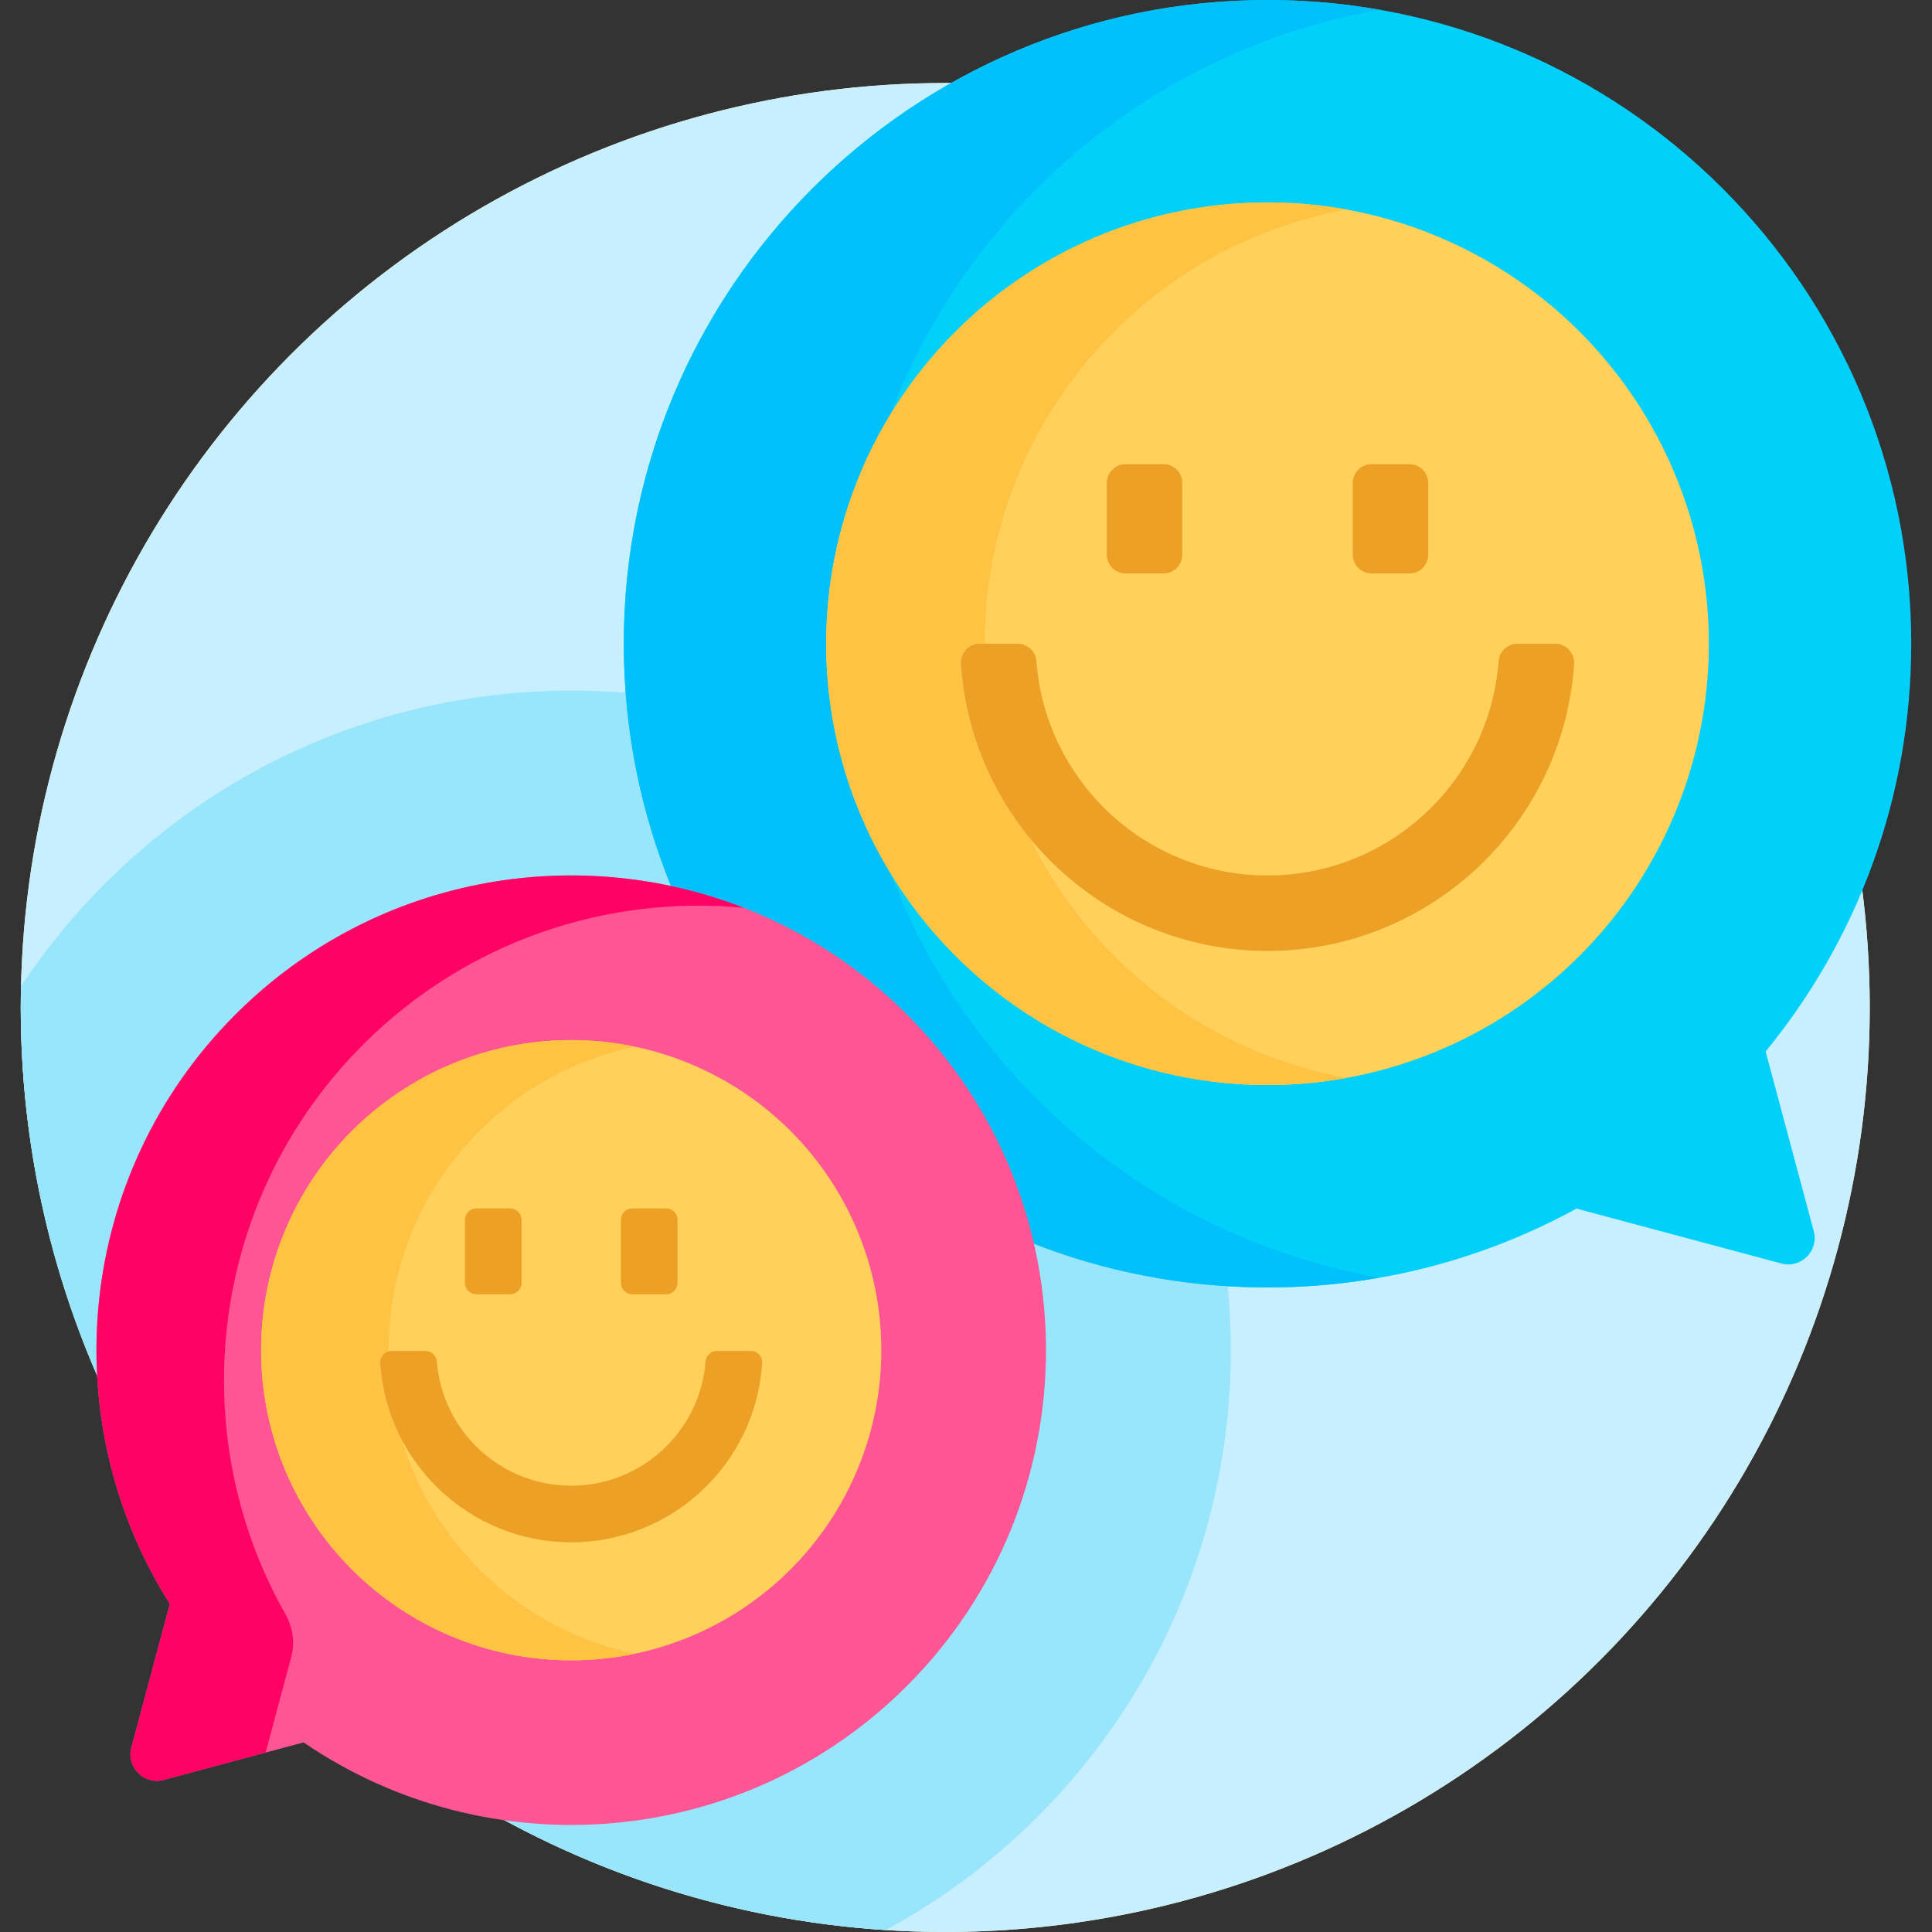 <svg id="Capa_1" enable-background="new 0 0 512 512" height="512" viewBox="0 0 512 512" width="512" xmlns="http://www.w3.org/2000/svg"><rect x="0" y="0" width="512" height="512" fill="#333333" stroke="none"/><g><g><circle cx="250.5" cy="267" fill="#fff0ad" r="245"/></g><g><circle cx="250.5" cy="267" fill="#c8effe" r="245"/></g><g fill="#99e6fc"><path d="m27.246 344.722c2.966-28.307 15.706-55.001 35.871-75.167 23.573-23.573 54.916-36.555 88.256-36.555 8.813 0 17.644.934 26.247 2.775l1.847.395-.711-1.75c-6.612-16.263-10.607-33.276-11.938-50.731-49.734-4.383-100.985 12.448-139.051 50.513-8.444 8.444-15.839 17.538-22.194 27.118-.044 1.889-.073 3.781-.073 5.68 0 35.779 7.684 69.758 21.469 100.397-.584-7.522-.515-15.114.277-22.675z"/><path d="m274.365 328.662-1.759-.686.422 1.84c9.675 42.218-2.806 85.681-33.386 116.261-23.572 23.572-54.914 36.554-88.25 36.554-6.833 0-13.592-.567-20.234-1.646 31.016 17.332 66.18 28.128 103.637 30.499 14.431-7.841 27.995-17.851 40.199-30.055 38.711-38.711 55.461-91.059 50.272-141.579-17.491-1.081-34.569-4.825-50.901-11.188z"/></g><path d="m467.91 278.654c24.115-29.423 38.59-67.05 38.59-108.06 0-94.217-76.378-170.594-170.594-170.594s-170.594 76.377-170.594 170.594c0 23.13 4.612 45.18 12.953 65.293 23.078 5.041 44.273 16.563 61.376 33.667 16.669 16.668 28.034 37.223 33.267 59.619 19.491 7.75 40.745 12.015 62.997 12.015 29.671 0 57.568-7.58 81.872-20.901l54.316 14.554c5.205 1.395 9.968-3.368 8.573-8.573z" fill="#01d0fb"/><path d="m235.965 231.369c-10.794-17.711-17.013-38.516-17.013-60.775s6.219-43.063 17.013-60.775c21.075-55.254 70.041-96.738 129.691-107.229-9.661-1.699-19.601-2.59-29.75-2.59-94.216 0-170.594 76.377-170.594 170.594 0 23.13 4.612 45.18 12.953 65.293 23.078 5.041 44.273 16.563 61.376 33.667 16.669 16.668 28.034 37.223 33.267 59.619 19.491 7.75 40.745 12.015 62.997 12.015 10.132 0 20.051-.904 29.697-2.599-59.625-10.506-108.568-51.982-129.637-107.22z" fill="#01c0fa"/><g><g><circle cx="335.906" cy="170.594" fill="#ffd15b" r="116.954"/></g><path d="m272.954 222.147c-10.464-12.755-17.146-28.725-18.287-46.188-.189-2.898 2.089-5.364 4.993-5.364h1.34c0-57.414 41.372-105.162 95.93-115.065-6.821-1.238-13.846-1.888-21.024-1.888-64.592 0-116.954 52.362-116.954 116.954s52.362 116.954 116.954 116.954c7.178 0 14.203-.65 21.024-1.888-36.975-6.714-67.887-30.811-83.976-63.515z" fill="#ffc344"/><g><g><path d="m335.906 252.008c-43.09 0-78.468-33.649-81.239-76.05-.189-2.898 2.089-5.364 4.993-5.364h10.024c2.598 0 4.785 1.988 4.977 4.579 2.35 31.734 28.921 56.835 61.245 56.835s58.896-25.101 61.246-56.835c.192-2.591 2.379-4.579 4.977-4.579h10.024c2.904 0 5.183 2.466 4.993 5.364-2.771 42.402-38.15 76.05-81.24 76.05z" fill="#eca026"/></g><g><g><path d="m308.312 151.979h-10c-2.761 0-5-2.239-5-5v-18.979c0-2.761 2.239-5 5-5h10c2.761 0 5 2.239 5 5v18.979c0 2.762-2.239 5-5 5z" fill="#eca026"/></g><g><path d="m373.5 151.979h-10c-2.761 0-5-2.239-5-5v-18.979c0-2.761 2.239-5 5-5h10c2.761 0 5 2.239 5 5v18.979c0 2.762-2.239 5-5 5z" fill="#eca026"/></g></g></g></g><g><path d="m240.348 268.847c-49.136-49.136-128.802-49.136-177.938 0-42.414 42.413-48.21 107.571-17.402 156.209l-10.198 38.06c-1.395 5.205 3.368 9.968 8.573 8.573l37.069-9.933c48.988 33.508 116.401 28.523 159.896-14.972 49.136-49.135 49.136-128.801 0-177.937z" fill="#fe5694"/></g><g><path d="m77.17 439.174c1.031-3.846.44-7.921-1.523-11.386-27.186-47.99-20.336-110.038 20.563-150.936 27.597-27.597 64.824-39.692 100.864-36.29-45.091-17.545-98.257-8.122-134.664 28.285-42.414 42.413-48.21 107.571-17.402 156.209l-10.198 38.06c-1.395 5.205 3.368 9.968 8.573 8.573l27.014-7.238z" fill="#fe0364"/></g><g><circle cx="151.379" cy="357.816" fill="#ffd15b" r="82.184"/></g><path d="m106.53 381.662c-3.276-6.188-5.313-13.129-5.767-20.493-.089-1.451.898-2.696 2.244-3.046 0-.103-.007-.204-.007-.307 0-39.594 28.003-72.641 65.282-80.436-5.456-1.141-11.108-1.748-16.902-1.748-45.389 0-82.184 36.795-82.184 82.184s36.794 82.184 82.183 82.184c5.795 0 11.446-.607 16.902-1.748-29.468-6.162-53.125-28.109-61.751-56.59z" fill="#ffc344"/><g><g><path d="m151.379 408.729c-26.904 0-48.983-21.059-50.616-47.559-.106-1.713 1.284-3.153 3-3.153h9.02c1.586 0 2.868 1.237 2.992 2.818 1.441 18.38 16.859 32.895 35.603 32.895s34.161-14.515 35.603-32.895c.124-1.581 1.407-2.818 2.992-2.818h9.02c1.717 0 3.106 1.44 3 3.153-1.631 26.499-23.709 47.559-50.614 47.559z" fill="#eca026"/></g><g><g><path d="m135.212 343h-9c-1.657 0-3-1.343-3-3v-16.755c0-1.657 1.343-3 3-3h9c1.657 0 3 1.343 3 3v16.755c0 1.657-1.343 3-3 3z" fill="#eca026"/></g><g><path d="m176.546 343h-9c-1.657 0-3-1.343-3-3v-16.755c0-1.657 1.343-3 3-3h9c1.657 0 3 1.343 3 3v16.755c0 1.657-1.343 3-3 3z" fill="#eca026"/></g></g></g></g></svg>